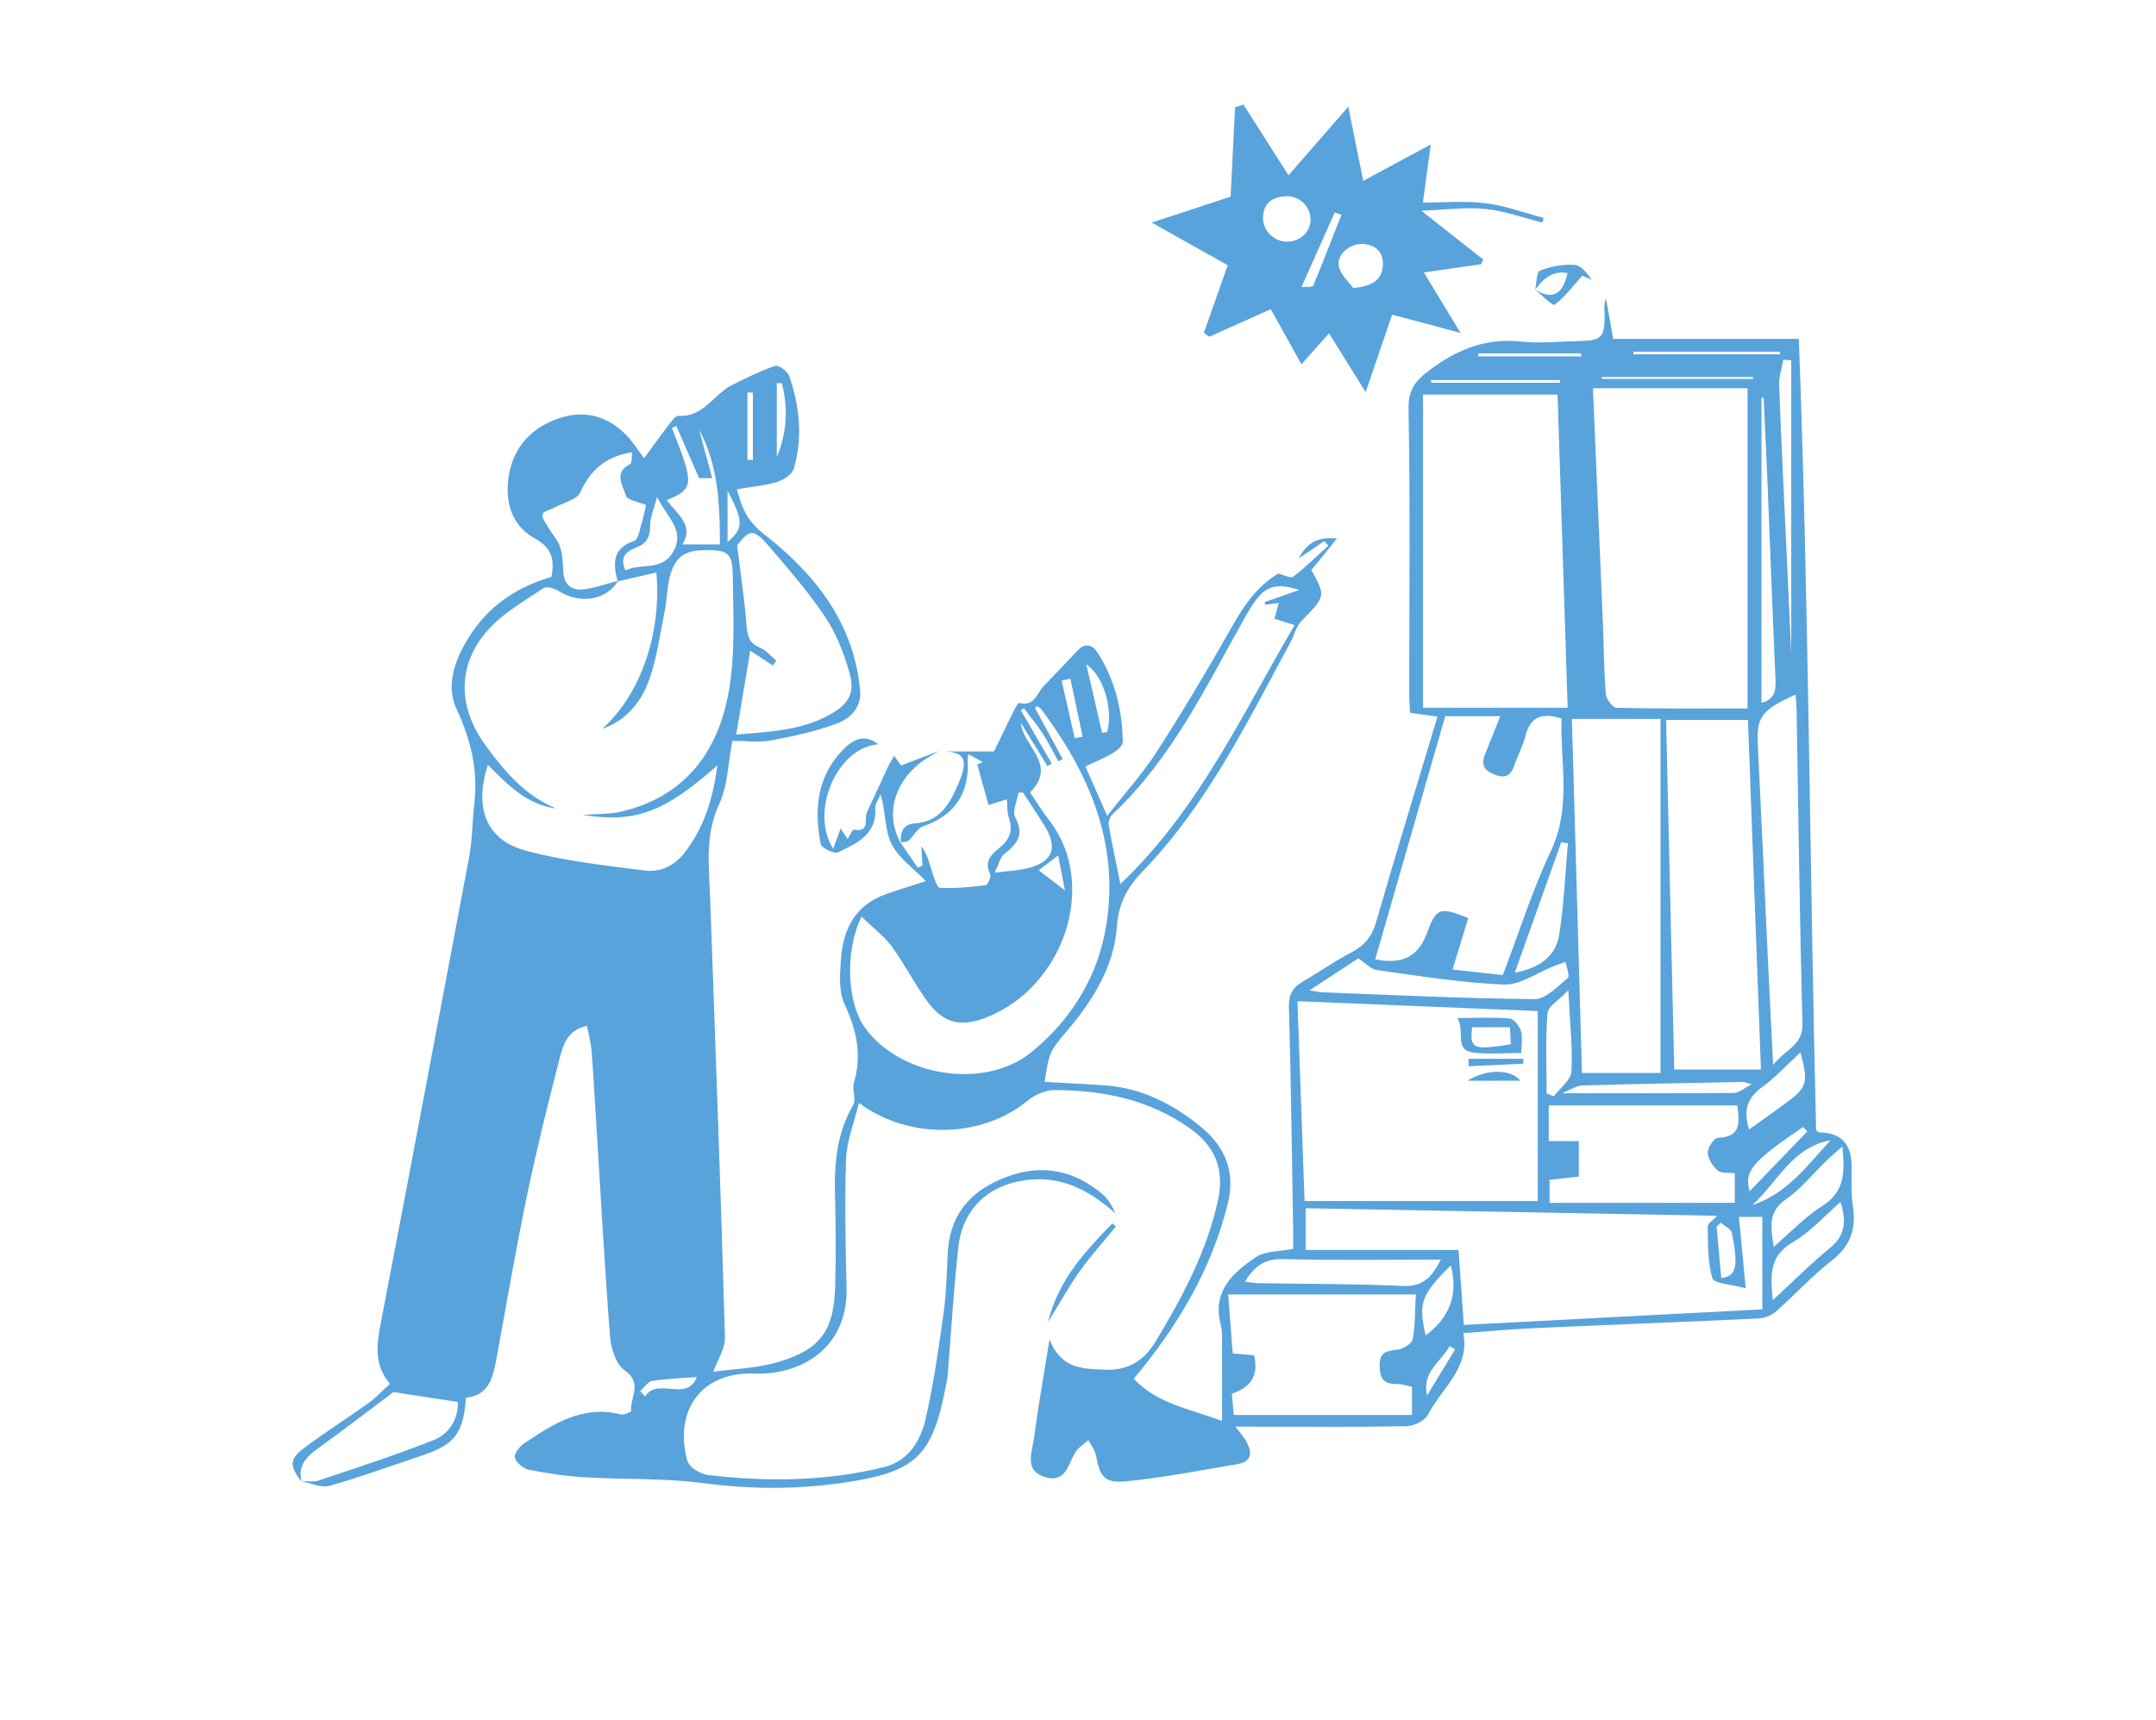 <?xml version="1.0" encoding="UTF-8"?>
<svg id="Capa_1" data-name="Capa 1" xmlns="http://www.w3.org/2000/svg" viewBox="0 0 794.4 634.03">
  <defs>
    <style>
      .cls-1 {
        fill: #58a3db;
        stroke-width: 0px;
      }
    </style>
  </defs>
  <path class="cls-1" d="m478.49,205.87c2.63-4.85,6.04-8.32,14.13-7.38-3.77,4.64-6.6,8.13-9.43,11.62,5.37,9.74,5.24,9.61-3.59,18.69-2.03,2.08-2.75,5.4-4.2,8.09-15.88,29.38-30.59,59.58-54.1,83.96-5.86,6.07-9.15,11.95-9.77,20.61-1.05,14.68-8.67,26.94-18,38.03-6.8,8.09-6.88,8.02-8.64,19.26,7.49.43,14.99.73,22.47,1.3,13.62,1.04,25.1,6.98,35.47,15.57,8.98,7.44,12.33,16.84,9.56,28-6,24.23-18.36,45.08-34.63,64.52,8.29,9.08,20.55,11.12,32.53,15.58,0-10.67.02-20.75-.02-30.82,0-1.55-.07-3.16-.47-4.65-3.25-12.27,4.44-19.2,13.02-24.95,3.36-2.25,8.42-1.96,13.66-3.02,0-2.06.03-4.41,0-6.76-.47-27.41-.78-54.83-1.56-82.24-.14-4.76,1.41-7.39,5.23-9.59,5.98-3.44,11.64-7.47,17.74-10.64,4.88-2.53,7.62-5.9,9.17-11.27,7.27-25.16,14.95-50.19,22.6-75.66-3.32-.46-6.5-.9-10.11-1.4-.11-2.51-.3-4.67-.3-6.82,0-35,.41-70.01-.26-105-.14-7.14,2.37-10.39,7.41-14.23,10.16-7.73,20.85-12.16,33.94-10.79,7.26.76,14.7-.06,22.05-.21,7.56-.15,8.84-1.41,8.84-8.97,0-2.17-.41-4.34.5-6.73.86,4.8,1.72,9.6,2.67,14.93h68.4c3.68,97.39,3.99,194.62,6.37,291.69.48.34.81.77,1.14.78q11.79.09,11.93,12.15c.07,5.12-.26,10.32.51,15.35,1.29,8.46-1.19,14.62-8.09,19.98-7.19,5.58-13.37,12.43-20.23,18.46-1.65,1.45-4.2,2.52-6.39,2.63-27.81,1.31-55.64,2.35-83.46,3.6-8.21.37-16.4,1.17-25.4,1.84,2.52,12.9-8.04,20.23-13.03,30.03-1.14,2.25-5.21,4.19-7.97,4.24-18.5.36-37.01.18-55.51.17-2.17,0-4.34,0-7.47,0,1.73,2.3,3.05,3.72,3.98,5.36,2.26,4,2.25,7.51-3.2,8.44-13.56,2.29-27.11,4.93-40.77,6.32-8.28.84-9.92-1.57-11.41-9.63-.36-1.95-1.83-3.7-2.79-5.55-1.67,1.54-3.81,2.81-4.9,4.68-2.6,4.45-3.48,11.19-10.94,8.99-7.91-2.33-4.93-8.95-4.24-14.09,1.56-11.67,3.63-23.27,5.78-36.71,4.27,11.07,12.48,10.89,20.76,11.19,8.35.31,14.13-3.47,18.21-10.21,9.93-16.42,18.97-33.28,23.1-52.26,2.36-10.85-.65-19.48-10-26.22-15.18-10.94-32.39-14.35-50.49-14.36-3.36,0-7.27,1.93-9.98,4.14-16.47,13.46-43.24,14.41-61.82.59-1.77,7.36-4.5,13.96-4.74,20.65-.58,15.79-.18,31.63.18,47.45.52,22.52-17.07,32.29-33.9,31.65-19-.73-29.56,12.82-24.98,31.47.33,1.36,1.37,2.84,2.52,3.63,1.61,1.11,3.57,2.09,5.47,2.31,21.82,2.53,43.61,2.35,65-3.02,8.57-2.15,13.14-9.57,14.97-17.51,2.94-12.74,4.78-25.75,6.61-38.72,1.02-7.26,1.24-14.65,1.55-21.99.62-14.74,8.37-23.73,21.9-28.73,13.02-4.8,24.53-2.34,34.95,6.25,2.19,1.81,3.71,4.43,4.96,7.21-8.91-7.69-18.22-13.24-30.5-12.43-15.11,1-25.69,9.97-27.36,24.92-1.7,15.26-2.59,30.62-3.84,45.93-.09,1.11-.21,2.22-.41,3.32-5.08,27.97-10.86,33.69-38.94,37.71-16.84,2.41-33.61,2.29-50.61.05-14.52-1.92-29.36-1.3-44.04-2.18-6.86-.41-13.72-1.44-20.46-2.78-2.01-.4-4.51-2.53-5.11-4.41-.41-1.3,1.64-4.12,3.29-5.22,10.78-7.2,21.66-14.35,35.78-10.76,1.14.29,3.82-.96,3.78-1.27-.55-4.91,4.44-10.21-2.36-14.93-3.19-2.21-5.07-8-5.41-12.33-2.03-25.99-3.43-52.02-5.05-78.04-.57-9.12-1.05-18.25-1.76-27.36-.24-3.01-1.08-5.97-1.71-9.31-7.28,1.59-8.79,7.08-10.05,11.97-4.32,16.8-8.52,33.65-12.05,50.63-4.16,20.05-7.61,40.25-11.3,60.4-1.25,6.85-2.88,13.3-11.17,14.07-1.01,13.44-4.21,17.39-16.72,21.52-11.19,3.69-22.26,7.81-33.6,10.97-3.08.86-6.94-1.07-10.44-1.71,2.21-.06,4.6.41,6.6-.27,14.07-4.74,28.2-9.36,42.01-14.77,6.09-2.38,9.28-7.79,9.16-14.15-8.57-1.32-16.5-2.54-23.72-3.65-9.21,6.9-18.49,14.05-27.99,20.88-4.3,3.1-7.33,6.43-5.88,12.13-4.56-5.83-4.56-8.33,1.19-12.6,7.67-5.7,15.76-10.84,23.53-16.41,2.68-1.92,4.95-4.41,7.86-7.05-5.89-6.83-4.98-14.19-3.44-22.19,11.06-57.28,21.74-114.63,32.6-171.94,1.2-6.35,1.13-12.9,1.85-19.04,1.53-13.09-1.12-23.91-6.54-35.65-4.31-9.34.02-19.71,5.91-28.34,7.08-10.37,17.09-16.71,29.12-20.23,1.1-6.16.38-10.6-6.14-14.19-8.71-4.8-11.13-13.72-9.57-23.19,1.75-10.58,8.35-17.62,18.37-21.04,9.53-3.25,18.05-.89,25.07,6.3,2,2.05,3.52,4.56,6.4,8.37,3.09-4.2,5.81-8.05,8.7-11.78,1.15-1.48,2.73-3.89,4-3.82,9.27.53,13-8.12,19.84-11.45,5.17-2.52,10.34-5.16,15.76-6.99,1.22-.41,4.55,2,5.15,3.72,3.88,11.14,5.05,22.65,1.73,34.11-.61,2.11-3.75,4.22-6.14,4.94-4.62,1.4-9.54,1.8-14.86,2.71,1.83,6.84,3.67,11.62,10.02,16.57,18.51,14.44,33.07,32.48,35.38,57.45.6,6.44-3.56,10.48-8.48,12.31-7.82,2.92-16.12,4.72-24.35,6.25-4.5.84-9.29.15-14.22.15-1.61,8.28-1.7,16.49-4.85,23.27-5.34,11.5-3.79,23-3.36,34.73,1.96,53.91,3.92,107.83,5.47,161.75.12,4.31-2.87,8.71-4.32,12.79,7.12-1.01,15.88-1.22,23.99-3.61,15.53-4.57,20.46-11.59,20.93-27.71.33-11.36.24-22.74-.06-34.1-.3-11.54.71-22.61,6.71-32.92,1.2-2.06-.5-5.62.25-8.15,3.03-10.24,1.03-19.38-3.42-28.94-2.27-4.89-1.72-11.44-1.3-17.16.82-10.96,5.59-19.64,16.7-23.5,4.79-1.66,9.63-3.15,14.55-4.75-4.5-4.67-10.07-8.46-12.67-13.72-2.55-5.14-2.07-11.78-4.02-18.25-.69,1.69-2.05,3.42-1.95,5.07.57,9.88-6.93,13.04-13.79,16.29-1.4.66-6.05-1.62-6.33-3.1-2.53-13-1.3-25.37,8.8-35.29,3.65-3.59,7.82-5.14,12.44-1.4-15.09.98-25.44,24.72-16.63,38.48.81-2.23,1.59-4.36,2.74-7.51,1.28,1.95,1.94,2.96,2.59,3.96.76-1.19,1.76-3.61,2.32-3.51,6.07,1.09,3.65-3.95,4.77-6.34,2.57-5.5,5.06-11.03,7.64-16.53.7-1.49,1.59-2.89,2.39-4.34,1.02,1.43,2.04,2.87,2.54,3.58,5.45-2.08,9.68-3.69,13.88-5.3-2.41,1.53-4.98,2.85-7.18,4.63-9.64,7.78-12.34,19.45-6.88,29.09,2.13,3.09,4.26,6.19,6.39,9.28.56-.28,1.12-.56,1.68-.84-.14-2.37-.28-4.73-.42-7.1,2.26,2.88,2.92,6.13,3.94,9.27.71,2.2,1.82,6,2.91,6.06,5.59.28,11.24-.25,16.82-.96.79-.1,2.18-3.17,1.73-4.09-2.26-4.57.18-7.16,3.33-9.63,3.72-2.92,5.2-6.39,3.55-11.14-.71-2.06-.53-4.44-.76-6.79-2.21.68-4.1,1.26-6.74,2.08-1.43-5.15-2.78-10.02-4.14-14.9.66-.31,1.31-.61,1.97-.92-1.65-.92-3.3-1.84-5.3-2.95-.12,1.31-.25,1.94-.22,2.57.69,12.06-5.17,20.29-16.39,24.01-2.13.71-3.46,3.63-5.36,5.31-.64.56-1.88.45-2.85.64-.3-3.8.88-6.71,5.11-6.98,9.69-.63,13.22-7.92,16.33-15.27,3.74-8.83,1.68-11.54-7.71-11.24h20.57c1.79-3.68,4.41-9.15,7.1-14.58.61-1.23,1.77-3.44,2.14-3.34,5.57,1.6,6.47-3.41,8.99-6.08,4.2-4.45,8.42-8.89,12.66-13.31,2.76-2.88,5.45-1.95,7.24.84,6.4,9.99,9.16,21.15,9.32,32.9.02,1.39-2.07,3.21-3.6,4.13-3.03,1.81-6.35,3.13-10.17,4.95,2.51,5.72,4.95,11.25,8.03,18.24,6.55-8.4,13.13-15.67,18.36-23.8,9.62-14.96,18.74-30.27,27.5-45.76,4.46-7.89,9.29-15.09,17.22-19.79,1.86.45,4.5,1.92,5.46,1.18,4.56-3.48,8.66-7.55,12.93-11.42-.5-.56-1.01-1.12-1.51-1.68-3.14,2.14-6.28,4.28-9.42,6.42Zm-250.92,8.42c-1.69-6.49-2.09-12.25,6.14-14.92,1.31-.43,1.87-3.63,2.48-5.64.84-2.79,1.4-5.67,1.85-7.6-2.64-1.15-6.99-1.79-7.44-3.49-.97-3.59-4.72-8.45,1.56-11.58.81-.41.53-3.01.73-4.38-9.75,1.54-15.35,6.61-19.1,14.82-1.24,2.71-6.15,3.74-9.39,5.52-1.57.86-4.17,1.38-4.49,2.55-.36,1.34,1.2,3.28,2.11,4.84,1.41,2.42,3.48,4.57,4.34,7.15.96,2.89,1.01,6.12,1.2,9.21.29,4.8,3.13,6.98,7.46,6.44,4.33-.54,8.53-2.06,12.79-3.16-4.41,7.24-14.07,8.76-22.06,3.73-1.51-.95-4.37-1.79-5.49-1.03-7.09,4.84-14.95,9.19-20.53,15.5-11.36,12.82-11.04,28.36-.97,42.25,7.05,9.72,14.65,18.78,26.23,23.51-10.78-1.42-17.93-8.71-25.24-16.14-5.09,16.02-.63,27.68,13.88,31.62,14.27,3.87,29.2,5.47,43.93,7.36,5.6.72,10.83-1.63,14.63-6.51,7.31-9.39,10.56-20.18,12.13-32.25-19.63,17.4-30.21,21.3-49.57,18.26,5.08-.41,9.84-.19,14.3-1.25,23.51-5.57,35.69-22.26,39.53-44.58,2.39-13.88,1.6-28.39,1.4-42.61-.12-8.3-1.95-9.22-10.36-9.14-7.52.07-11.04,2.6-12.86,10.02-1,4.09-1.03,8.4-1.86,12.54-1.71,8.49-2.87,17.2-5.74,25.3-2.93,8.27-8.56,14.98-17.28,18,13.89-12.33,22.04-34.95,19.94-57.62-4.8,1.1-9.52,2.18-14.25,3.27Zm416.32,46.83v-118.02h-56.96c1.26,29.52,2.48,57.76,3.65,86,.37,8.9.4,17.82,1.1,26.69.15,1.87,2.52,5.06,3.93,5.09,15.75.37,31.51.23,48.28.23Zm-66.27-.29c-1.27-39.32-2.51-77.94-3.72-115.39h-49.56v115.39h53.28Zm-11.02,181.83v-70.03c-29.7-1.22-58.94-2.41-88.54-3.62.89,25.12,1.75,49.2,2.62,73.65h85.92Zm66.18,5.43c-50.79-.93-101.24-1.86-151.71-2.78v15.39h56.34c.67,9.46,1.3,18.27,1.96,27.62,36.7-1.92,72.99-3.81,109.98-5.74v-34.07h-8.63c.79,8.24,1.55,16.24,2.51,26.3-5.33-1.48-11.67-1.71-12.27-3.68-1.81-6.03-1.59-12.72-1.73-19.16-.02-1.12,2.02-2.28,3.54-3.88Zm-97.56-90.75c6.44.7,12.34,1.35,18.51,2.02,5.95-15.6,10.82-31.13,17.71-45.72,7.67-16.25,3.4-32.6,3.92-48.81-7.38-2.42-11.61-.53-13.37,6.66-.89,3.63-2.8,7-4.01,10.57-1.23,3.66-3.22,4.96-7.06,3.52-3.82-1.43-5.42-3.57-3.73-7.61,1.85-4.45,3.57-8.95,5.58-14.01h-20.25c-8.58,29.79-17.18,59.66-25.8,89.6q14.21,3.04,18.73-8.87c.08-.21.17-.41.25-.62,3.58-9.55,4.56-9.96,15.3-5.73-1.82,5.98-3.67,12.05-5.78,18.99Zm76.62,38.1v-130.46h-32.66c1.25,44.01,2.49,87.48,3.71,130.46h28.95Zm36.99-1.25c-1.61-43.46-3.19-86.04-4.78-128.84h-30.17c1.01,43.33,2.01,86.2,3.01,128.84h31.94Zm-331.4-56.33c-6.26,12.71-5.21,31.7,1.03,40.59,12.84,18.27,44.29,23.51,61.66,9.27,14.87-12.19,24.69-28.16,27.62-47.45,4.56-30-6.62-55.46-24.07-78.87-.38-.51-1.08-.77-1.64-1.15-.23.23-.46.46-.68.7,3.4,6.27,6.8,12.54,10.21,18.82-.54.27-1.08.55-1.62.82-1.92-3.45-3.66-7.02-5.8-10.32-2.09-3.22-4.59-6.18-6.91-9.25-.36.26-.73.51-1.09.77,3.79,6.54,7.58,13.07,11.38,19.61-.53.33-1.06.66-1.59.98-3.26-5.34-6.53-10.67-9.79-16.01.79,8.94,13.72,15.15,3.4,25.7,2.45,3.58,4.66,7.18,7.22,10.51,17.92,23.25,5.42,61.22-23.46,72.47-9.38,3.65-15.74,2.09-21.67-6.03-4.71-6.45-8.31-13.72-13.04-20.16-2.86-3.89-6.92-6.9-11.15-10.99Zm204.28,139.23h-69.18c.57,7.37,1.12,14.42,1.68,21.72,2.86.25,5.42.48,7.85.7q2.67,10.62-8.16,14.15c.22,2.54.45,5.15.68,7.85h65.68v-10.41c-2.01-.39-3.75-1.03-5.49-1-4.79.09-6.4-1.86-6.43-6.81-.03-5.33,2.84-5.31,6.64-5.85,2.06-.3,5.19-2.16,5.51-3.79.98-4.93.83-10.09,1.2-16.58Zm118.43-69.68h-69.49v13.15h11.09v13.09c-3.95.44-7.38.81-10.79,1.19v8.48h68.24v-10.88c-2.45-.34-5.02.06-6.27-1.04-1.82-1.61-3.59-4.26-3.67-6.52-.06-1.88,2.31-5.48,3.67-5.51,8.72-.22,7.97-5.76,7.22-11.96Zm-368.86-136.66c11.36-1.06,23.14-1.29,33.88-7.03,7.6-4.06,10.09-8.2,7.72-16.21-2.04-6.92-4.75-13.97-8.71-19.93-5.88-8.86-12.93-16.98-19.85-25.1-6.7-7.88-7.82-7.66-12.72-1.49,1.35,11.05,2.72,20.14,3.46,29.28.31,3.85.74,6.72,4.85,8.37,2.32.93,4.11,3.2,6.13,4.87-.44.59-.87,1.17-1.31,1.76-2.86-1.88-5.71-3.75-8.29-5.45-1.74,10.37-3.41,20.36-5.18,30.93Zm207.45-53.31c-10.34-3.29-13.85-.86-19.87,9.85-14.37,25.55-27.03,52.29-48.93,72.81-.94.88-1.62,2.77-1.41,4.01,1.19,6.92,2.7,13.78,4.31,21.69,28.78-27.36,44.63-62.13,64.16-95.39-3.49-1.12-5.3-1.7-7.41-2.38.57-2.07,1.05-3.8,1.59-5.79-2.1.27-3.54.45-4.99.64-.06-.33-.12-.65-.18-.98,4.24-1.48,8.49-2.97,12.73-4.45Zm182.87,38.57c-12.82,5.79-14.42,8.18-13.89,18.88,1.35,27.56,2.58,55.14,3.88,82.7.53,11.16,1.1,22.32,1.73,34.96,4.39-5.79,11-7.19,10.8-15.08-1-38.73-1.48-77.47-2.16-116.21-.03-1.69-.22-3.38-.35-5.26Zm-179.05,108.98c2.61.46,3.44.7,4.29.73,26.2.98,52.4,2.3,78.61,2.52,4.12.03,8.49-4.69,12.25-7.81.8-.66-.52-3.89-.86-5.93-1.46.54-2.94,1.06-4.39,1.62-6.12,2.39-12.33,6.99-18.34,6.75-15.68-.61-31.3-3.22-46.9-5.35-2.05-.28-3.84-2.4-6.72-4.31-4.63,3.04-10.54,6.91-17.95,11.76Zm-23.86,107.42c2.04.22,3.47.49,4.92.52,17.78.31,35.57.21,53.32,1.03,7.64.35,10.82-3.58,13.95-9.72-19.81,0-38.93.34-58.03-.18-6.78-.19-10.61,2.53-14.16,8.35ZM245.71,184.3c3.72,5.33,10.17,9.09,5.73,16.35h13.83c-.02-14.82-.59-29.1-7.69-42.29,1.6,5.89,3.21,11.78,4.86,17.87h-4.85c-2.85-6.51-5.62-12.85-8.39-19.19-.54.22-1.08.44-1.62.66,1.67,4.51,3.58,8.94,4.95,13.53,2.28,7.66,1.05,10.01-6.82,13.06Zm332,126.51c-.82-.13-1.63-.26-2.45-.39-5.65,15.87-11.3,31.73-17.11,48.05,9.13-1.64,15.1-6.03,16.35-13.93,1.76-11.13,2.2-22.47,3.21-33.73Zm101.12,111.75c-2.43,2.16-4.22,3.65-5.88,5.25-4.95,4.78-9.34,10.35-14.92,14.22-6.81,4.72-5.48,10.36-4.51,17.49,6.44-5.51,11.68-11.12,17.96-15.08,8.36-5.27,8.28-12.53,7.35-21.88Zm-25.64,56.66c7.49-6.91,13.99-13.47,21.11-19.29,5.79-4.74,5.99-10.04,3.85-16.9-6.12,5.28-11.24,11.16-17.62,14.86-8.84,5.12-8.15,12.32-7.34,21.33Zm-4.15-220.21c4.74-1.16,5.36-4.37,5.17-8.58-1.07-23.78-1.93-47.57-2.91-71.35-.44-10.84-.97-21.67-1.46-32.51-.27,0-.54,0-.81.01v112.42Zm-272.07,33.11c-.57.01-1.13.02-1.7.04-.49,3.07-2.39,6.9-1.22,9.05,3.47,6.36.81,9.79-3.93,13.45-1.58,1.22-2.07,3.84-3.63,6.95,5.16-.62,8.3-.75,11.32-1.41,9.97-2.19,12.27-7.43,7.04-15.86-2.55-4.12-5.25-8.15-7.89-12.22Zm283.03-51.24v-108.05c-.96-.1-1.93-.2-2.89-.3-.56,3.11-1.7,6.24-1.58,9.32.83,21.76,1.92,43.5,2.92,65.26.56,12.19,1.12,24.37,1.55,33.78Zm-82.14,124.11c-3.5,3.68-7.48,5.91-7.68,8.43-.76,9.8-.31,19.69-.31,29.55.87.37,1.74.73,2.61,1.1,2.28-3.02,6.35-5.95,6.52-9.08.49-9.19-.57-18.46-1.14-30Zm-2.33,37.95c22.09,0,42.73.07,63.36-.12,1.82-.02,3.62-1.71,6.52-3.17-2.02-.58-2.58-.89-3.13-.88-19.77.38-39.55.72-59.32,1.3-2.14.06-4.23,1.58-7.44,2.87Zm87.89-15.09c-4.88,4.49-9.19,9.22-14.25,12.9-5.44,3.95-6.87,8.49-4.71,15.54,4.69-3.36,8.98-6.36,13.19-9.46,8.29-6.11,8.72-7.52,5.77-18.97ZM242.09,183.18c-1.19,4.67-2.62,7.67-2.56,10.65.08,4.24-1.5,6.66-5.3,8.08-3.72,1.39-5.92,3.61-3.76,8.31,5.86-2.85,13.52.48,17.65-6.99,4.32-7.83-2.11-12.21-6.03-20.06Zm403.6,260.95c12.68-4.09,20.23-14.59,28.77-23.84-14.01,2.43-19.54,15.44-28.77,23.84Zm-111.11,22.25c-11.02,10.92-12.02,13.77-9.28,25.85,8.48-6.4,12.18-14.63,9.28-25.85Zm121.27-335.81c.02-.31.05-.63.07-.94h-54.05c.01.31.02.63.03.94h53.95Zm-128.66,9.51c.09.33.18.66.27.98h47.4c-.03-.33-.05-.66-.08-.98h-47.58Zm138.75,276.9c-.52-.54-1.05-1.07-1.57-1.61-18.94,12.9-21.84,16.3-19.67,23.66,7.21-7.48,14.23-14.77,21.25-22.06Zm-19.99-277.33c-.01-.24-.03-.47-.04-.71h-55.75c.02.24.04.47.05.71h55.74Zm-11.72,331.41c5.56-.72,6.4-4.17,3.87-16.7-.29-1.46-2.68-2.5-4.09-3.73-.51.49-1.02.99-1.52,1.48.56,6.12,1.13,12.24,1.74,18.96Zm-228.16-200.94c.63-.13,1.26-.25,1.89-.38,2.21-7.9-1.07-20.4-7.71-24.92,2.13,9.26,3.97,17.28,5.82,25.3Zm-119.84-101.68c3.79-9.07,4.2-18.14,1.83-27.22-.61,0-1.22,0-1.83,0v27.22Zm-8.82-23.77c-.67,0-1.35,0-2.02,0v24.81c.67,0,1.35,0,2.02,0v-24.81Zm118.59,127.43c.97-.21,1.93-.42,2.9-.62-1.5-7.11-3.01-14.22-4.51-21.33l-3.22.69c1.61,7.09,3.22,14.18,4.83,21.26Zm186.66-140.75c-.04-.37-.08-.74-.12-1.11h-37.86c0,.37.02.74.03,1.11h37.95Zm-314.58,68.41c5.93-4.92,5.9-7.81,0-18.9v18.9Zm-32.21,312.92l1.78,2.01c4.7-7.34,15.3,2.35,19.14-7.17-5.41.42-10.96.58-16.39,1.43-1.67.26-3.03,2.43-4.53,3.73Zm289.96,1.64c3.45-5.68,6.9-11.35,10.35-17.03-.68-.39-1.37-.78-2.05-1.17-3.26,5.87-10.32,9.58-8.3,18.2Zm-133.43-186.15c-.96-4.94-1.66-8.49-2.51-12.87-3.01,2.28-5.01,3.78-7.19,5.43,3.09,2.37,5.77,4.42,9.7,7.44Z"/>
  <path class="cls-1" d="m489.68,122.86c-3.43,3.85-6.33,7.11-10.16,11.41-4.05-7.28-7.63-13.71-11.29-20.31-7.93,3.55-15.3,6.85-22.67,10.15-.66-.49-1.32-.98-1.98-1.47,2.88-8.15,5.76-16.3,8.79-24.88-8.54-4.8-17.38-9.76-28.02-15.73,11.13-3.65,20.4-6.69,29.08-9.54.57-11.48,1.1-22.22,1.64-32.96,1.03-.32,2.06-.65,3.09-.97,5.36,8.41,10.73,16.82,16.61,26.05,7.16-8.22,14.19-16.3,22.02-25.29,1.94,9.64,3.65,18.12,5.5,27.34,8.43-4.54,15.95-8.59,24.9-13.42-1.14,8.43-2.08,15.3-2.91,21.44,7.8,0,15.55-.73,23.1.21,7.25.91,14.29,3.55,21.42,5.43-.17.57-.33,1.14-.5,1.71-7.02-1.75-13.96-4.31-21.08-5.03-7.3-.73-14.77.34-23.5.67,8.56,6.75,15.69,12.38,22.82,18l-.81,1.72c-6.84.98-13.68,1.96-21.08,3.02,4.44,7.33,8.43,13.91,13.49,22.27-9.52-2.54-17.07-4.55-25.2-6.72-3.19,9.36-6.23,18.25-9.75,28.58-4.9-7.88-8.96-14.4-13.5-21.7Zm-6.81-42.29c-.2-4.86-4.4-8.62-9.47-8.24-4.84.36-7.98,2.74-8.03,7.96-.05,4.86,4.15,8.86,9.04,8.79,4.84-.07,8.66-3.91,8.46-8.5Zm15.75,25.58c7.32-.64,10.67-3.26,10.92-8.43.23-4.66-2.53-7.46-7.25-7.79-4.89-.34-10.03,4.03-8.95,8.41.79,3.19,3.85,5.82,5.28,7.81Zm-4.36-26.98c-.82-.3-1.63-.61-2.45-.91-3.97,8.92-7.94,17.85-12.27,27.55,2.06-.17,4.07.08,4.28-.42,3.61-8.69,7-17.46,10.44-26.22Z"/>
  <path class="cls-1" d="m565.62,106.8c.57-2.46.49-6.54,1.83-7.07,3.91-1.55,8.42-2.36,12.62-2.11,2.41.15,4.65,2.93,6.48,5.55-1.73-.75-3.46-1.51-3.54-1.54-3.73,4.13-6.56,7.98-10.24,10.71-.66.49-4.77-3.68-7.27-5.68,6.26,4.02,10.34,2.06,12.07-6.02-5.63-1.03-8.99,2.17-11.95,6.16Z"/>
  <path class="cls-1" d="m411.12,452.1c-4.41,5.4-9.11,10.59-13.16,16.25-3.96,5.54-7.27,11.55-11.82,18.91,4.07-16.11,13.97-26.21,23.73-36.4.42.41.83.82,1.25,1.23Z"/>
  <path class="cls-1" d="m560.54,388.09c-6.4,0-11.95.5-17.36-.12-7.61-.87-3.22-7.25-6.12-12.78,7.53,0,13.41-.32,19.23.21,1.54.14,3.5,2.67,4.09,4.48.71,2.19.17,4.78.17,8.21Zm-3.86-3.19c-.11-2.24-.21-4.16-.32-6.29h-13.94c-.9,7.97.32,8.5,14.25,6.29Z"/>
  <path class="cls-1" d="m560.18,398.32h-19.42c6.7-4.37,16.08-4.41,19.42,0Z"/>
  <path class="cls-1" d="m541.1,390.24h20.19c0,.6,0,1.19,0,1.79-6.73.32-13.46.64-20.2.95,0-.91,0-1.83,0-2.74Z"/>
</svg>